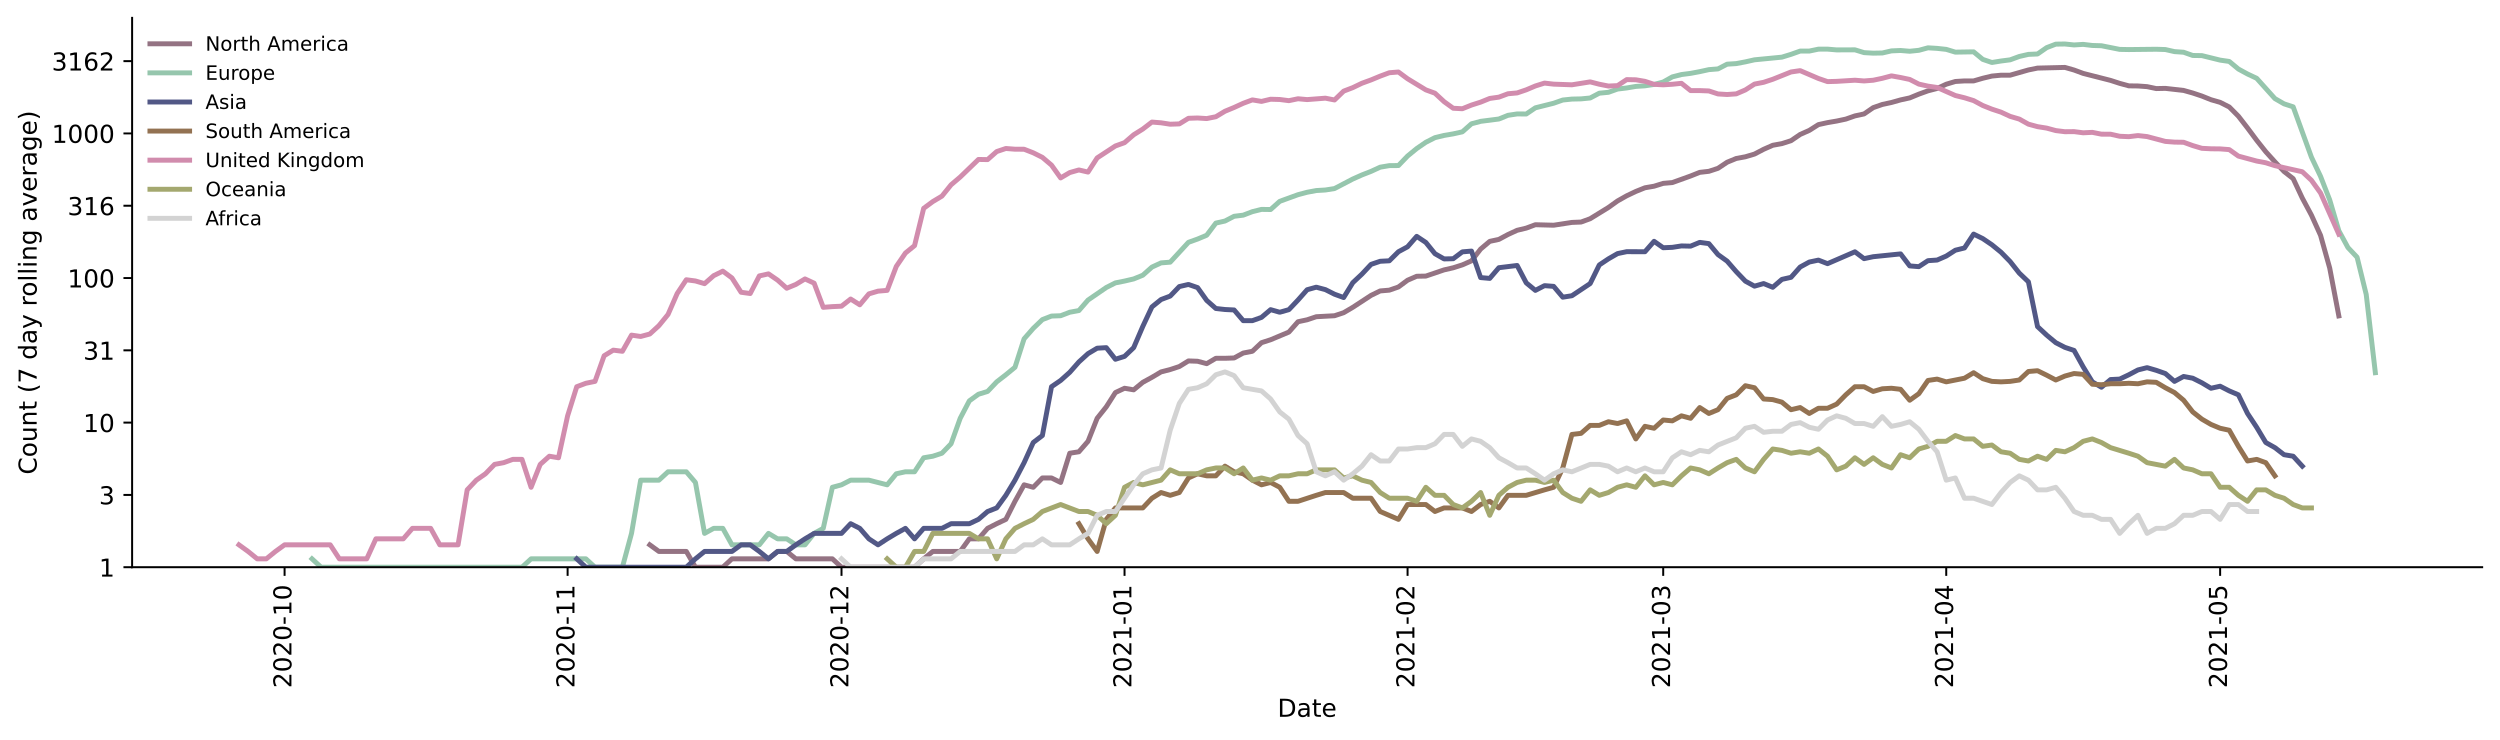 <?xml version="1.0" encoding="utf-8" standalone="no"?>
<!DOCTYPE svg PUBLIC "-//W3C//DTD SVG 1.1//EN"
  "http://www.w3.org/Graphics/SVG/1.1/DTD/svg11.dtd">
<!-- Created with matplotlib (https://matplotlib.org/) -->
<svg height="298.621pt" version="1.1" viewBox="0 0 1009.128 298.621" width="1009.128pt" xmlns="http://www.w3.org/2000/svg" xmlns:xlink="http://www.w3.org/1999/xlink">
 <defs>
  <style type="text/css">*{stroke-linecap:butt;stroke-linejoin:round;}</style>
 </defs>
 <g id="figure_1">
  <g id="patch_1">
   <path d="M 0 298.621 
L 1009.128 298.621 
L 1009.128 0 
L 0 0 
z
" style="fill:#ffffff;"/>
  </g>
  <g id="axes_1">
   <g id="patch_2">
    <path d="M 53.328 228.96 
L 1001.928 228.96 
L 1001.928 7.2 
L 53.328 7.2 
z
" style="fill:#ffffff;"/>
   </g>
   <g id="matplotlib.axis_1">
    <g id="xtick_1">
     <g id="line2d_1">
      <defs>
       <path d="M 0 0 
L 0 3.5 
" id="m908c1932b8" style="stroke:#000000;stroke-width:0.8;"/>
      </defs>
      <g>
       <use style="stroke:#000000;stroke-width:0.8;" x="114.873" xlink:href="#m908c1932b8" y="228.96"/>
      </g>
     </g>
     <g id="text_1">
      <!-- 2020-10 -->
      <g transform="translate(117.632 277.743)rotate(-90)scale(0.1 -0.1)">
       <defs>
        <path d="M 19.188 8.297 
L 53.609 8.297 
L 53.609 0 
L 7.328 0 
L 7.328 8.297 
Q 12.938 14.109 22.625 23.891 
Q 32.328 33.688 34.812 36.531 
Q 39.547 41.844 41.422 45.531 
Q 43.312 49.219 43.312 52.781 
Q 43.312 58.594 39.234 62.25 
Q 35.156 65.922 28.609 65.922 
Q 23.969 65.922 18.812 64.312 
Q 13.672 62.703 7.812 59.422 
L 7.812 69.391 
Q 13.766 71.781 18.938 73 
Q 24.125 74.219 28.422 74.219 
Q 39.75 74.219 46.484 68.547 
Q 53.219 62.891 53.219 53.422 
Q 53.219 48.922 51.531 44.891 
Q 49.859 40.875 45.406 35.406 
Q 44.188 33.984 37.641 27.219 
Q 31.109 20.453 19.188 8.297 
z
" id="DejaVuSans-50"/>
        <path d="M 31.781 66.406 
Q 24.172 66.406 20.328 58.906 
Q 16.5 51.422 16.5 36.375 
Q 16.5 21.391 20.328 13.891 
Q 24.172 6.391 31.781 6.391 
Q 39.453 6.391 43.281 13.891 
Q 47.125 21.391 47.125 36.375 
Q 47.125 51.422 43.281 58.906 
Q 39.453 66.406 31.781 66.406 
z
M 31.781 74.219 
Q 44.047 74.219 50.516 64.516 
Q 56.984 54.828 56.984 36.375 
Q 56.984 17.969 50.516 8.266 
Q 44.047 -1.422 31.781 -1.422 
Q 19.531 -1.422 13.062 8.266 
Q 6.594 17.969 6.594 36.375 
Q 6.594 54.828 13.062 64.516 
Q 19.531 74.219 31.781 74.219 
z
" id="DejaVuSans-48"/>
        <path d="M 4.891 31.391 
L 31.203 31.391 
L 31.203 23.391 
L 4.891 23.391 
z
" id="DejaVuSans-45"/>
        <path d="M 12.406 8.297 
L 28.516 8.297 
L 28.516 63.922 
L 10.984 60.406 
L 10.984 69.391 
L 28.422 72.906 
L 38.281 72.906 
L 38.281 8.297 
L 54.391 8.297 
L 54.391 0 
L 12.406 0 
z
" id="DejaVuSans-49"/>
       </defs>
       <use xlink:href="#DejaVuSans-50"/>
       <use x="63.623" xlink:href="#DejaVuSans-48"/>
       <use x="127.246" xlink:href="#DejaVuSans-50"/>
       <use x="190.869" xlink:href="#DejaVuSans-48"/>
       <use x="254.492" xlink:href="#DejaVuSans-45"/>
       <use x="290.576" xlink:href="#DejaVuSans-49"/>
       <use x="354.199" xlink:href="#DejaVuSans-48"/>
      </g>
     </g>
    </g>
    <g id="xtick_2">
     <g id="line2d_2">
      <g>
       <use style="stroke:#000000;stroke-width:0.8;" x="229.118" xlink:href="#m908c1932b8" y="228.96"/>
      </g>
     </g>
     <g id="text_2">
      <!-- 2020-11 -->
      <g transform="translate(231.877 277.743)rotate(-90)scale(0.1 -0.1)">
       <use xlink:href="#DejaVuSans-50"/>
       <use x="63.623" xlink:href="#DejaVuSans-48"/>
       <use x="127.246" xlink:href="#DejaVuSans-50"/>
       <use x="190.869" xlink:href="#DejaVuSans-48"/>
       <use x="254.492" xlink:href="#DejaVuSans-45"/>
       <use x="290.576" xlink:href="#DejaVuSans-49"/>
       <use x="354.199" xlink:href="#DejaVuSans-49"/>
      </g>
     </g>
    </g>
    <g id="xtick_3">
     <g id="line2d_3">
      <g>
       <use style="stroke:#000000;stroke-width:0.8;" x="339.677" xlink:href="#m908c1932b8" y="228.96"/>
      </g>
     </g>
     <g id="text_3">
      <!-- 2020-12 -->
      <g transform="translate(342.436 277.743)rotate(-90)scale(0.1 -0.1)">
       <use xlink:href="#DejaVuSans-50"/>
       <use x="63.623" xlink:href="#DejaVuSans-48"/>
       <use x="127.246" xlink:href="#DejaVuSans-50"/>
       <use x="190.869" xlink:href="#DejaVuSans-48"/>
       <use x="254.492" xlink:href="#DejaVuSans-45"/>
       <use x="290.576" xlink:href="#DejaVuSans-49"/>
       <use x="354.199" xlink:href="#DejaVuSans-50"/>
      </g>
     </g>
    </g>
    <g id="xtick_4">
     <g id="line2d_4">
      <g>
       <use style="stroke:#000000;stroke-width:0.8;" x="453.922" xlink:href="#m908c1932b8" y="228.96"/>
      </g>
     </g>
     <g id="text_4">
      <!-- 2021-01 -->
      <g transform="translate(456.681 277.743)rotate(-90)scale(0.1 -0.1)">
       <use xlink:href="#DejaVuSans-50"/>
       <use x="63.623" xlink:href="#DejaVuSans-48"/>
       <use x="127.246" xlink:href="#DejaVuSans-50"/>
       <use x="190.869" xlink:href="#DejaVuSans-49"/>
       <use x="254.492" xlink:href="#DejaVuSans-45"/>
       <use x="290.576" xlink:href="#DejaVuSans-48"/>
       <use x="354.199" xlink:href="#DejaVuSans-49"/>
      </g>
     </g>
    </g>
    <g id="xtick_5">
     <g id="line2d_5">
      <g>
       <use style="stroke:#000000;stroke-width:0.8;" x="568.167" xlink:href="#m908c1932b8" y="228.96"/>
      </g>
     </g>
     <g id="text_5">
      <!-- 2021-02 -->
      <g transform="translate(570.926 277.743)rotate(-90)scale(0.1 -0.1)">
       <use xlink:href="#DejaVuSans-50"/>
       <use x="63.623" xlink:href="#DejaVuSans-48"/>
       <use x="127.246" xlink:href="#DejaVuSans-50"/>
       <use x="190.869" xlink:href="#DejaVuSans-49"/>
       <use x="254.492" xlink:href="#DejaVuSans-45"/>
       <use x="290.576" xlink:href="#DejaVuSans-48"/>
       <use x="354.199" xlink:href="#DejaVuSans-50"/>
      </g>
     </g>
    </g>
    <g id="xtick_6">
     <g id="line2d_6">
      <g>
       <use style="stroke:#000000;stroke-width:0.8;" x="671.355" xlink:href="#m908c1932b8" y="228.96"/>
      </g>
     </g>
     <g id="text_6">
      <!-- 2021-03 -->
      <g transform="translate(674.115 277.743)rotate(-90)scale(0.1 -0.1)">
       <defs>
        <path d="M 40.578 39.312 
Q 47.656 37.797 51.625 33 
Q 55.609 28.219 55.609 21.188 
Q 55.609 10.406 48.188 4.484 
Q 40.766 -1.422 27.094 -1.422 
Q 22.516 -1.422 17.656 -0.516 
Q 12.797 0.391 7.625 2.203 
L 7.625 11.719 
Q 11.719 9.328 16.594 8.109 
Q 21.484 6.891 26.812 6.891 
Q 36.078 6.891 40.938 10.547 
Q 45.797 14.203 45.797 21.188 
Q 45.797 27.641 41.281 31.266 
Q 36.766 34.906 28.719 34.906 
L 20.219 34.906 
L 20.219 43.016 
L 29.109 43.016 
Q 36.375 43.016 40.234 45.922 
Q 44.094 48.828 44.094 54.297 
Q 44.094 59.906 40.109 62.906 
Q 36.141 65.922 28.719 65.922 
Q 24.656 65.922 20.016 65.031 
Q 15.375 64.156 9.812 62.312 
L 9.812 71.094 
Q 15.438 72.656 20.344 73.438 
Q 25.25 74.219 29.594 74.219 
Q 40.828 74.219 47.359 69.109 
Q 53.906 64.016 53.906 55.328 
Q 53.906 49.266 50.438 45.094 
Q 46.969 40.922 40.578 39.312 
z
" id="DejaVuSans-51"/>
       </defs>
       <use xlink:href="#DejaVuSans-50"/>
       <use x="63.623" xlink:href="#DejaVuSans-48"/>
       <use x="127.246" xlink:href="#DejaVuSans-50"/>
       <use x="190.869" xlink:href="#DejaVuSans-49"/>
       <use x="254.492" xlink:href="#DejaVuSans-45"/>
       <use x="290.576" xlink:href="#DejaVuSans-48"/>
       <use x="354.199" xlink:href="#DejaVuSans-51"/>
      </g>
     </g>
    </g>
    <g id="xtick_7">
     <g id="line2d_7">
      <g>
       <use style="stroke:#000000;stroke-width:0.8;" x="785.6" xlink:href="#m908c1932b8" y="228.96"/>
      </g>
     </g>
     <g id="text_7">
      <!-- 2021-04 -->
      <g transform="translate(788.36 277.743)rotate(-90)scale(0.1 -0.1)">
       <defs>
        <path d="M 37.797 64.312 
L 12.891 25.391 
L 37.797 25.391 
z
M 35.203 72.906 
L 47.609 72.906 
L 47.609 25.391 
L 58.016 25.391 
L 58.016 17.188 
L 47.609 17.188 
L 47.609 0 
L 37.797 0 
L 37.797 17.188 
L 4.891 17.188 
L 4.891 26.703 
z
" id="DejaVuSans-52"/>
       </defs>
       <use xlink:href="#DejaVuSans-50"/>
       <use x="63.623" xlink:href="#DejaVuSans-48"/>
       <use x="127.246" xlink:href="#DejaVuSans-50"/>
       <use x="190.869" xlink:href="#DejaVuSans-49"/>
       <use x="254.492" xlink:href="#DejaVuSans-45"/>
       <use x="290.576" xlink:href="#DejaVuSans-48"/>
       <use x="354.199" xlink:href="#DejaVuSans-52"/>
      </g>
     </g>
    </g>
    <g id="xtick_8">
     <g id="line2d_8">
      <g>
       <use style="stroke:#000000;stroke-width:0.8;" x="896.16" xlink:href="#m908c1932b8" y="228.96"/>
      </g>
     </g>
     <g id="text_8">
      <!-- 2021-05 -->
      <g transform="translate(898.919 277.743)rotate(-90)scale(0.1 -0.1)">
       <defs>
        <path d="M 10.797 72.906 
L 49.516 72.906 
L 49.516 64.594 
L 19.828 64.594 
L 19.828 46.734 
Q 21.969 47.469 24.109 47.828 
Q 26.266 48.188 28.422 48.188 
Q 40.625 48.188 47.75 41.5 
Q 54.891 34.812 54.891 23.391 
Q 54.891 11.625 47.562 5.094 
Q 40.234 -1.422 26.906 -1.422 
Q 22.312 -1.422 17.547 -0.641 
Q 12.797 0.141 7.719 1.703 
L 7.719 11.625 
Q 12.109 9.234 16.797 8.062 
Q 21.484 6.891 26.703 6.891 
Q 35.156 6.891 40.078 11.328 
Q 45.016 15.766 45.016 23.391 
Q 45.016 31 40.078 35.438 
Q 35.156 39.891 26.703 39.891 
Q 22.75 39.891 18.812 39.016 
Q 14.891 38.141 10.797 36.281 
z
" id="DejaVuSans-53"/>
       </defs>
       <use xlink:href="#DejaVuSans-50"/>
       <use x="63.623" xlink:href="#DejaVuSans-48"/>
       <use x="127.246" xlink:href="#DejaVuSans-50"/>
       <use x="190.869" xlink:href="#DejaVuSans-49"/>
       <use x="254.492" xlink:href="#DejaVuSans-45"/>
       <use x="290.576" xlink:href="#DejaVuSans-48"/>
       <use x="354.199" xlink:href="#DejaVuSans-53"/>
      </g>
     </g>
    </g>
    <g id="text_9">
     <!-- Date -->
     <g transform="translate(515.677 289.341)scale(0.1 -0.1)">
      <defs>
       <path d="M 19.672 64.797 
L 19.672 8.109 
L 31.594 8.109 
Q 46.688 8.109 53.688 14.938 
Q 60.688 21.781 60.688 36.531 
Q 60.688 51.172 53.688 57.984 
Q 46.688 64.797 31.594 64.797 
z
M 9.812 72.906 
L 30.078 72.906 
Q 51.266 72.906 61.172 64.094 
Q 71.094 55.281 71.094 36.531 
Q 71.094 17.672 61.125 8.828 
Q 51.172 0 30.078 0 
L 9.812 0 
z
" id="DejaVuSans-68"/>
       <path d="M 34.281 27.484 
Q 23.391 27.484 19.188 25 
Q 14.984 22.516 14.984 16.5 
Q 14.984 11.719 18.141 8.906 
Q 21.297 6.109 26.703 6.109 
Q 34.188 6.109 38.703 11.406 
Q 43.219 16.703 43.219 25.484 
L 43.219 27.484 
z
M 52.203 31.203 
L 52.203 0 
L 43.219 0 
L 43.219 8.297 
Q 40.141 3.328 35.547 0.953 
Q 30.953 -1.422 24.312 -1.422 
Q 15.922 -1.422 10.953 3.297 
Q 6 8.016 6 15.922 
Q 6 25.141 12.172 29.828 
Q 18.359 34.516 30.609 34.516 
L 43.219 34.516 
L 43.219 35.406 
Q 43.219 41.609 39.141 45 
Q 35.062 48.391 27.688 48.391 
Q 23 48.391 18.547 47.266 
Q 14.109 46.141 10.016 43.891 
L 10.016 52.203 
Q 14.938 54.109 19.578 55.047 
Q 24.219 56 28.609 56 
Q 40.484 56 46.344 49.844 
Q 52.203 43.703 52.203 31.203 
z
" id="DejaVuSans-97"/>
       <path d="M 18.312 70.219 
L 18.312 54.688 
L 36.812 54.688 
L 36.812 47.703 
L 18.312 47.703 
L 18.312 18.016 
Q 18.312 11.328 20.141 9.422 
Q 21.969 7.516 27.594 7.516 
L 36.812 7.516 
L 36.812 0 
L 27.594 0 
Q 17.188 0 13.234 3.875 
Q 9.281 7.766 9.281 18.016 
L 9.281 47.703 
L 2.688 47.703 
L 2.688 54.688 
L 9.281 54.688 
L 9.281 70.219 
z
" id="DejaVuSans-116"/>
       <path d="M 56.203 29.594 
L 56.203 25.203 
L 14.891 25.203 
Q 15.484 15.922 20.484 11.062 
Q 25.484 6.203 34.422 6.203 
Q 39.594 6.203 44.453 7.469 
Q 49.312 8.734 54.109 11.281 
L 54.109 2.781 
Q 49.266 0.734 44.188 -0.344 
Q 39.109 -1.422 33.891 -1.422 
Q 20.797 -1.422 13.156 6.188 
Q 5.516 13.812 5.516 26.812 
Q 5.516 40.234 12.766 48.109 
Q 20.016 56 32.328 56 
Q 43.359 56 49.781 48.891 
Q 56.203 41.797 56.203 29.594 
z
M 47.219 32.234 
Q 47.125 39.594 43.094 43.984 
Q 39.062 48.391 32.422 48.391 
Q 24.906 48.391 20.391 44.141 
Q 15.875 39.891 15.188 32.172 
z
" id="DejaVuSans-101"/>
      </defs>
      <use xlink:href="#DejaVuSans-68"/>
      <use x="77.002" xlink:href="#DejaVuSans-97"/>
      <use x="138.281" xlink:href="#DejaVuSans-116"/>
      <use x="177.49" xlink:href="#DejaVuSans-101"/>
     </g>
    </g>
   </g>
   <g id="matplotlib.axis_2">
    <g id="ytick_1">
     <g id="line2d_9">
      <defs>
       <path d="M 0 0 
L -3.5 0 
" id="m0c72a28605" style="stroke:#000000;stroke-width:0.8;"/>
      </defs>
      <g>
       <use style="stroke:#000000;stroke-width:0.8;" x="53.328" xlink:href="#m0c72a28605" y="228.96"/>
      </g>
     </g>
     <g id="text_10">
      <!-- 1 -->
      <g transform="translate(39.966 232.759)scale(0.1 -0.1)">
       <use xlink:href="#DejaVuSans-49"/>
      </g>
     </g>
    </g>
    <g id="ytick_2">
     <g id="line2d_10">
      <g>
       <use style="stroke:#000000;stroke-width:0.8;" x="53.328" xlink:href="#m0c72a28605" y="199.777"/>
      </g>
     </g>
     <g id="text_11">
      <!-- 3 -->
      <g transform="translate(39.966 203.576)scale(0.1 -0.1)">
       <use xlink:href="#DejaVuSans-51"/>
      </g>
     </g>
    </g>
    <g id="ytick_3">
     <g id="line2d_11">
      <g>
       <use style="stroke:#000000;stroke-width:0.8;" x="53.328" xlink:href="#m0c72a28605" y="170.593"/>
      </g>
     </g>
     <g id="text_12">
      <!-- 10 -->
      <g transform="translate(33.603 174.393)scale(0.1 -0.1)">
       <use xlink:href="#DejaVuSans-49"/>
       <use x="63.623" xlink:href="#DejaVuSans-48"/>
      </g>
     </g>
    </g>
    <g id="ytick_4">
     <g id="line2d_12">
      <g>
       <use style="stroke:#000000;stroke-width:0.8;" x="53.328" xlink:href="#m0c72a28605" y="141.41"/>
      </g>
     </g>
     <g id="text_13">
      <!-- 31 -->
      <g transform="translate(33.603 145.209)scale(0.1 -0.1)">
       <use xlink:href="#DejaVuSans-51"/>
       <use x="63.623" xlink:href="#DejaVuSans-49"/>
      </g>
     </g>
    </g>
    <g id="ytick_5">
     <g id="line2d_13">
      <g>
       <use style="stroke:#000000;stroke-width:0.8;" x="53.328" xlink:href="#m0c72a28605" y="112.227"/>
      </g>
     </g>
     <g id="text_14">
      <!-- 100 -->
      <g transform="translate(27.241 116.026)scale(0.1 -0.1)">
       <use xlink:href="#DejaVuSans-49"/>
       <use x="63.623" xlink:href="#DejaVuSans-48"/>
       <use x="127.246" xlink:href="#DejaVuSans-48"/>
      </g>
     </g>
    </g>
    <g id="ytick_6">
     <g id="line2d_14">
      <g>
       <use style="stroke:#000000;stroke-width:0.8;" x="53.328" xlink:href="#m0c72a28605" y="83.044"/>
      </g>
     </g>
     <g id="text_15">
      <!-- 316 -->
      <g transform="translate(27.241 86.843)scale(0.1 -0.1)">
       <defs>
        <path d="M 33.016 40.375 
Q 26.375 40.375 22.484 35.828 
Q 18.609 31.297 18.609 23.391 
Q 18.609 15.531 22.484 10.953 
Q 26.375 6.391 33.016 6.391 
Q 39.656 6.391 43.531 10.953 
Q 47.406 15.531 47.406 23.391 
Q 47.406 31.297 43.531 35.828 
Q 39.656 40.375 33.016 40.375 
z
M 52.594 71.297 
L 52.594 62.312 
Q 48.875 64.062 45.094 64.984 
Q 41.312 65.922 37.594 65.922 
Q 27.828 65.922 22.672 59.328 
Q 17.531 52.734 16.797 39.406 
Q 19.672 43.656 24.016 45.922 
Q 28.375 48.188 33.594 48.188 
Q 44.578 48.188 50.953 41.516 
Q 57.328 34.859 57.328 23.391 
Q 57.328 12.156 50.688 5.359 
Q 44.047 -1.422 33.016 -1.422 
Q 20.359 -1.422 13.672 8.266 
Q 6.984 17.969 6.984 36.375 
Q 6.984 53.656 15.188 63.938 
Q 23.391 74.219 37.203 74.219 
Q 40.922 74.219 44.703 73.484 
Q 48.484 72.75 52.594 71.297 
z
" id="DejaVuSans-54"/>
       </defs>
       <use xlink:href="#DejaVuSans-51"/>
       <use x="63.623" xlink:href="#DejaVuSans-49"/>
       <use x="127.246" xlink:href="#DejaVuSans-54"/>
      </g>
     </g>
    </g>
    <g id="ytick_7">
     <g id="line2d_15">
      <g>
       <use style="stroke:#000000;stroke-width:0.8;" x="53.328" xlink:href="#m0c72a28605" y="53.86"/>
      </g>
     </g>
     <g id="text_16">
      <!-- 1000 -->
      <g transform="translate(20.878 57.66)scale(0.1 -0.1)">
       <use xlink:href="#DejaVuSans-49"/>
       <use x="63.623" xlink:href="#DejaVuSans-48"/>
       <use x="127.246" xlink:href="#DejaVuSans-48"/>
       <use x="190.869" xlink:href="#DejaVuSans-48"/>
      </g>
     </g>
    </g>
    <g id="ytick_8">
     <g id="line2d_16">
      <g>
       <use style="stroke:#000000;stroke-width:0.8;" x="53.328" xlink:href="#m0c72a28605" y="24.677"/>
      </g>
     </g>
     <g id="text_17">
      <!-- 3162 -->
      <g transform="translate(20.878 28.476)scale(0.1 -0.1)">
       <use xlink:href="#DejaVuSans-51"/>
       <use x="63.623" xlink:href="#DejaVuSans-49"/>
       <use x="127.246" xlink:href="#DejaVuSans-54"/>
       <use x="190.869" xlink:href="#DejaVuSans-50"/>
      </g>
     </g>
    </g>
    <g id="text_18">
     <!-- Count (7 day rolling average) -->
     <g transform="translate(14.798 191.548)rotate(-90)scale(0.1 -0.1)">
      <defs>
       <path d="M 64.406 67.281 
L 64.406 56.891 
Q 59.422 61.531 53.781 63.812 
Q 48.141 66.109 41.797 66.109 
Q 29.297 66.109 22.656 58.469 
Q 16.016 50.828 16.016 36.375 
Q 16.016 21.969 22.656 14.328 
Q 29.297 6.688 41.797 6.688 
Q 48.141 6.688 53.781 8.984 
Q 59.422 11.281 64.406 15.922 
L 64.406 5.609 
Q 59.234 2.094 53.438 0.328 
Q 47.656 -1.422 41.219 -1.422 
Q 24.656 -1.422 15.125 8.703 
Q 5.609 18.844 5.609 36.375 
Q 5.609 53.953 15.125 64.078 
Q 24.656 74.219 41.219 74.219 
Q 47.75 74.219 53.531 72.484 
Q 59.328 70.75 64.406 67.281 
z
" id="DejaVuSans-67"/>
       <path d="M 30.609 48.391 
Q 23.391 48.391 19.188 42.75 
Q 14.984 37.109 14.984 27.297 
Q 14.984 17.484 19.156 11.844 
Q 23.344 6.203 30.609 6.203 
Q 37.797 6.203 41.984 11.859 
Q 46.188 17.531 46.188 27.297 
Q 46.188 37.016 41.984 42.703 
Q 37.797 48.391 30.609 48.391 
z
M 30.609 56 
Q 42.328 56 49.016 48.375 
Q 55.719 40.766 55.719 27.297 
Q 55.719 13.875 49.016 6.219 
Q 42.328 -1.422 30.609 -1.422 
Q 18.844 -1.422 12.172 6.219 
Q 5.516 13.875 5.516 27.297 
Q 5.516 40.766 12.172 48.375 
Q 18.844 56 30.609 56 
z
" id="DejaVuSans-111"/>
       <path d="M 8.5 21.578 
L 8.5 54.688 
L 17.484 54.688 
L 17.484 21.922 
Q 17.484 14.156 20.5 10.266 
Q 23.531 6.391 29.594 6.391 
Q 36.859 6.391 41.078 11.031 
Q 45.312 15.672 45.312 23.688 
L 45.312 54.688 
L 54.297 54.688 
L 54.297 0 
L 45.312 0 
L 45.312 8.406 
Q 42.047 3.422 37.719 1 
Q 33.406 -1.422 27.688 -1.422 
Q 18.266 -1.422 13.375 4.438 
Q 8.5 10.297 8.5 21.578 
z
M 31.109 56 
z
" id="DejaVuSans-117"/>
       <path d="M 54.891 33.016 
L 54.891 0 
L 45.906 0 
L 45.906 32.719 
Q 45.906 40.484 42.875 44.328 
Q 39.844 48.188 33.797 48.188 
Q 26.516 48.188 22.312 43.547 
Q 18.109 38.922 18.109 30.906 
L 18.109 0 
L 9.078 0 
L 9.078 54.688 
L 18.109 54.688 
L 18.109 46.188 
Q 21.344 51.125 25.703 53.562 
Q 30.078 56 35.797 56 
Q 45.219 56 50.047 50.172 
Q 54.891 44.344 54.891 33.016 
z
" id="DejaVuSans-110"/>
       <path id="DejaVuSans-32"/>
       <path d="M 31 75.875 
Q 24.469 64.656 21.281 53.656 
Q 18.109 42.672 18.109 31.391 
Q 18.109 20.125 21.312 9.062 
Q 24.516 -2 31 -13.188 
L 23.188 -13.188 
Q 15.875 -1.703 12.234 9.375 
Q 8.594 20.453 8.594 31.391 
Q 8.594 42.281 12.203 53.312 
Q 15.828 64.359 23.188 75.875 
z
" id="DejaVuSans-40"/>
       <path d="M 8.203 72.906 
L 55.078 72.906 
L 55.078 68.703 
L 28.609 0 
L 18.312 0 
L 43.219 64.594 
L 8.203 64.594 
z
" id="DejaVuSans-55"/>
       <path d="M 45.406 46.391 
L 45.406 75.984 
L 54.391 75.984 
L 54.391 0 
L 45.406 0 
L 45.406 8.203 
Q 42.578 3.328 38.25 0.953 
Q 33.938 -1.422 27.875 -1.422 
Q 17.969 -1.422 11.734 6.484 
Q 5.516 14.406 5.516 27.297 
Q 5.516 40.188 11.734 48.094 
Q 17.969 56 27.875 56 
Q 33.938 56 38.25 53.625 
Q 42.578 51.266 45.406 46.391 
z
M 14.797 27.297 
Q 14.797 17.391 18.875 11.75 
Q 22.953 6.109 30.078 6.109 
Q 37.203 6.109 41.297 11.75 
Q 45.406 17.391 45.406 27.297 
Q 45.406 37.203 41.297 42.844 
Q 37.203 48.484 30.078 48.484 
Q 22.953 48.484 18.875 42.844 
Q 14.797 37.203 14.797 27.297 
z
" id="DejaVuSans-100"/>
       <path d="M 32.172 -5.078 
Q 28.375 -14.844 24.75 -17.812 
Q 21.141 -20.797 15.094 -20.797 
L 7.906 -20.797 
L 7.906 -13.281 
L 13.188 -13.281 
Q 16.891 -13.281 18.938 -11.516 
Q 21 -9.766 23.484 -3.219 
L 25.094 0.875 
L 2.984 54.688 
L 12.5 54.688 
L 29.594 11.922 
L 46.688 54.688 
L 56.203 54.688 
z
" id="DejaVuSans-121"/>
       <path d="M 41.109 46.297 
Q 39.594 47.172 37.812 47.578 
Q 36.031 48 33.891 48 
Q 26.266 48 22.188 43.047 
Q 18.109 38.094 18.109 28.812 
L 18.109 0 
L 9.078 0 
L 9.078 54.688 
L 18.109 54.688 
L 18.109 46.188 
Q 20.953 51.172 25.484 53.578 
Q 30.031 56 36.531 56 
Q 37.453 56 38.578 55.875 
Q 39.703 55.766 41.062 55.516 
z
" id="DejaVuSans-114"/>
       <path d="M 9.422 75.984 
L 18.406 75.984 
L 18.406 0 
L 9.422 0 
z
" id="DejaVuSans-108"/>
       <path d="M 9.422 54.688 
L 18.406 54.688 
L 18.406 0 
L 9.422 0 
z
M 9.422 75.984 
L 18.406 75.984 
L 18.406 64.594 
L 9.422 64.594 
z
" id="DejaVuSans-105"/>
       <path d="M 45.406 27.984 
Q 45.406 37.75 41.375 43.109 
Q 37.359 48.484 30.078 48.484 
Q 22.859 48.484 18.828 43.109 
Q 14.797 37.75 14.797 27.984 
Q 14.797 18.266 18.828 12.891 
Q 22.859 7.516 30.078 7.516 
Q 37.359 7.516 41.375 12.891 
Q 45.406 18.266 45.406 27.984 
z
M 54.391 6.781 
Q 54.391 -7.172 48.188 -13.984 
Q 42 -20.797 29.203 -20.797 
Q 24.469 -20.797 20.266 -20.094 
Q 16.062 -19.391 12.109 -17.922 
L 12.109 -9.188 
Q 16.062 -11.328 19.922 -12.344 
Q 23.781 -13.375 27.781 -13.375 
Q 36.625 -13.375 41.016 -8.766 
Q 45.406 -4.156 45.406 5.172 
L 45.406 9.625 
Q 42.625 4.781 38.281 2.391 
Q 33.938 0 27.875 0 
Q 17.828 0 11.672 7.656 
Q 5.516 15.328 5.516 27.984 
Q 5.516 40.672 11.672 48.328 
Q 17.828 56 27.875 56 
Q 33.938 56 38.281 53.609 
Q 42.625 51.219 45.406 46.391 
L 45.406 54.688 
L 54.391 54.688 
z
" id="DejaVuSans-103"/>
       <path d="M 2.984 54.688 
L 12.5 54.688 
L 29.594 8.797 
L 46.688 54.688 
L 56.203 54.688 
L 35.688 0 
L 23.484 0 
z
" id="DejaVuSans-118"/>
       <path d="M 8.016 75.875 
L 15.828 75.875 
Q 23.141 64.359 26.781 53.312 
Q 30.422 42.281 30.422 31.391 
Q 30.422 20.453 26.781 9.375 
Q 23.141 -1.703 15.828 -13.188 
L 8.016 -13.188 
Q 14.5 -2 17.703 9.062 
Q 20.906 20.125 20.906 31.391 
Q 20.906 42.672 17.703 53.656 
Q 14.5 64.656 8.016 75.875 
z
" id="DejaVuSans-41"/>
      </defs>
      <use xlink:href="#DejaVuSans-67"/>
      <use x="69.824" xlink:href="#DejaVuSans-111"/>
      <use x="131.006" xlink:href="#DejaVuSans-117"/>
      <use x="194.385" xlink:href="#DejaVuSans-110"/>
      <use x="257.764" xlink:href="#DejaVuSans-116"/>
      <use x="296.973" xlink:href="#DejaVuSans-32"/>
      <use x="328.76" xlink:href="#DejaVuSans-40"/>
      <use x="367.773" xlink:href="#DejaVuSans-55"/>
      <use x="431.396" xlink:href="#DejaVuSans-32"/>
      <use x="463.184" xlink:href="#DejaVuSans-100"/>
      <use x="526.66" xlink:href="#DejaVuSans-97"/>
      <use x="587.939" xlink:href="#DejaVuSans-121"/>
      <use x="647.119" xlink:href="#DejaVuSans-32"/>
      <use x="678.906" xlink:href="#DejaVuSans-114"/>
      <use x="717.77" xlink:href="#DejaVuSans-111"/>
      <use x="778.951" xlink:href="#DejaVuSans-108"/>
      <use x="806.734" xlink:href="#DejaVuSans-108"/>
      <use x="834.518" xlink:href="#DejaVuSans-105"/>
      <use x="862.301" xlink:href="#DejaVuSans-110"/>
      <use x="925.68" xlink:href="#DejaVuSans-103"/>
      <use x="989.156" xlink:href="#DejaVuSans-32"/>
      <use x="1020.943" xlink:href="#DejaVuSans-97"/>
      <use x="1082.223" xlink:href="#DejaVuSans-118"/>
      <use x="1141.402" xlink:href="#DejaVuSans-101"/>
      <use x="1202.926" xlink:href="#DejaVuSans-114"/>
      <use x="1244.039" xlink:href="#DejaVuSans-97"/>
      <use x="1305.318" xlink:href="#DejaVuSans-103"/>
      <use x="1368.795" xlink:href="#DejaVuSans-101"/>
      <use x="1430.318" xlink:href="#DejaVuSans-41"/>
     </g>
    </g>
   </g>
   <g id="line2d_17">
    <path clip-path="url(#p2148f15fbf)" d="M 262.285 219.919 
L 265.971 222.59 
L 277.027 222.59 
L 280.712 228.96 
L 291.768 228.96 
L 295.453 225.575 
L 310.195 225.575 
L 313.88 222.59 
L 317.565 222.59 
L 321.251 225.575 
L 335.992 225.575 
L 339.677 228.96 
L 369.16 228.96 
L 372.845 225.575 
L 376.53 222.59 
L 387.586 222.59 
L 391.271 217.503 
L 394.957 217.503 
L 398.642 213.268 
L 402.327 211.39 
L 406.013 209.641 
L 409.698 202.349 
L 413.383 195.698 
L 417.069 196.693 
L 420.754 192.93 
L 424.439 192.93 
L 428.125 194.742 
L 431.81 182.946 
L 435.495 182.363 
L 439.181 178.128 
L 442.866 168.845 
L 446.551 164.223 
L 450.237 158.454 
L 453.922 156.72 
L 457.607 157.357 
L 461.292 154.324 
L 464.978 152.309 
L 468.663 150.118 
L 472.348 149.168 
L 476.034 147.953 
L 479.719 145.686 
L 483.404 145.822 
L 487.09 146.794 
L 490.775 144.624 
L 494.46 144.624 
L 498.146 144.494 
L 501.831 142.505 
L 505.516 141.798 
L 509.202 138.326 
L 512.887 137.138 
L 520.257 134.045 
L 523.943 129.87 
L 527.628 129.083 
L 531.313 127.846 
L 538.684 127.447 
L 542.369 126.223 
L 546.055 124.054 
L 553.425 119.231 
L 557.111 117.435 
L 560.796 117.125 
L 564.481 115.84 
L 568.167 113.111 
L 571.852 111.513 
L 575.537 111.443 
L 582.908 108.937 
L 586.593 108.093 
L 590.278 106.921 
L 593.964 105.299 
L 597.649 100.54 
L 601.334 97.428 
L 605.02 96.633 
L 608.705 94.657 
L 612.39 92.959 
L 616.076 92.077 
L 619.761 90.708 
L 627.132 90.91 
L 634.502 89.78 
L 638.188 89.631 
L 641.873 88.286 
L 649.244 83.747 
L 652.929 81.111 
L 656.614 79.034 
L 660.299 77.278 
L 663.985 75.798 
L 667.67 75.161 
L 671.355 74.013 
L 675.041 73.694 
L 682.411 71.042 
L 686.097 69.574 
L 689.782 69.153 
L 693.467 67.944 
L 697.153 65.486 
L 700.838 63.969 
L 704.523 63.287 
L 708.209 62.187 
L 711.894 60.265 
L 715.579 58.64 
L 719.264 57.971 
L 722.95 56.79 
L 726.635 54.273 
L 730.32 52.637 
L 734.006 50.302 
L 737.691 49.491 
L 741.376 48.861 
L 745.062 48.077 
L 748.747 46.785 
L 752.432 45.989 
L 756.118 43.453 
L 759.803 42.165 
L 763.488 41.369 
L 767.174 40.327 
L 770.859 39.522 
L 774.544 38 
L 778.23 36.668 
L 781.915 35.712 
L 785.6 33.995 
L 789.285 32.89 
L 792.971 32.663 
L 796.656 32.661 
L 800.341 31.59 
L 804.027 30.704 
L 807.712 30.353 
L 811.397 30.347 
L 818.768 28.236 
L 822.453 27.486 
L 833.509 27.212 
L 837.195 28.267 
L 840.88 29.629 
L 851.936 32.456 
L 855.621 33.651 
L 859.306 34.655 
L 862.992 34.704 
L 866.677 34.973 
L 870.362 35.751 
L 874.048 35.673 
L 881.418 36.507 
L 885.104 37.543 
L 888.789 38.773 
L 892.474 40.253 
L 896.16 41.314 
L 899.845 43.183 
L 903.53 46.903 
L 907.216 51.653 
L 910.901 56.604 
L 914.586 61.245 
L 918.271 65.326 
L 921.957 69.226 
L 925.642 72.106 
L 929.327 79.959 
L 933.013 86.849 
L 936.698 95.003 
L 940.383 108.185 
L 944.069 127.513 
L 944.069 127.513 
" style="fill:none;stroke:#947383;stroke-linecap:square;stroke-width:2;"/>
   </g>
   <g id="line2d_18">
    <path clip-path="url(#p2148f15fbf)" d="M 125.929 225.575 
L 129.614 228.96 
L 210.691 228.96 
L 214.376 225.575 
L 236.488 225.575 
L 240.174 228.96 
L 251.23 228.96 
L 254.915 215.297 
L 258.6 193.82 
L 265.971 193.82 
L 269.656 190.435 
L 277.027 190.435 
L 280.712 194.742 
L 284.397 215.297 
L 288.083 213.268 
L 291.768 213.268 
L 295.453 219.919 
L 306.509 219.919 
L 310.195 215.297 
L 313.88 217.503 
L 317.565 217.503 
L 321.251 219.919 
L 324.936 219.919 
L 328.621 215.297 
L 332.306 213.268 
L 335.992 196.693 
L 339.677 195.698 
L 343.362 193.82 
L 350.733 193.82 
L 358.104 195.698 
L 361.789 191.24 
L 365.474 190.435 
L 369.16 190.435 
L 372.845 184.779 
L 376.53 184.153 
L 380.216 182.946 
L 383.901 179.122 
L 387.586 168.845 
L 391.271 161.807 
L 394.957 159.136 
L 398.642 158.01 
L 402.327 154.134 
L 406.013 151.275 
L 409.698 148.251 
L 413.383 136.753 
L 417.069 132.548 
L 420.754 129.013 
L 424.439 127.579 
L 428.125 127.447 
L 431.81 126.035 
L 435.495 125.357 
L 439.181 121.113 
L 446.551 116.05 
L 450.237 114.184 
L 453.922 113.451 
L 457.607 112.592 
L 461.292 111.094 
L 464.978 107.817 
L 468.663 106.111 
L 472.348 105.828 
L 479.719 97.815 
L 483.404 96.496 
L 487.09 94.948 
L 490.775 90.05 
L 494.46 89.219 
L 498.146 87.306 
L 501.831 86.849 
L 505.516 85.439 
L 509.202 84.524 
L 512.887 84.573 
L 516.572 81.27 
L 523.943 78.588 
L 527.628 77.608 
L 531.313 76.915 
L 534.999 76.692 
L 538.684 76.11 
L 546.055 72.262 
L 549.74 70.618 
L 553.425 69.18 
L 557.111 67.482 
L 560.796 66.857 
L 564.481 66.821 
L 568.167 62.984 
L 571.852 59.964 
L 575.537 57.432 
L 579.223 55.564 
L 582.908 54.666 
L 586.593 54.035 
L 590.278 53.22 
L 593.964 49.964 
L 597.649 48.981 
L 605.02 48.037 
L 608.705 46.547 
L 612.39 45.989 
L 616.076 46.013 
L 619.761 43.52 
L 627.132 41.67 
L 630.817 40.376 
L 634.502 39.994 
L 638.188 39.912 
L 641.873 39.555 
L 645.558 37.617 
L 649.244 37.263 
L 652.929 35.945 
L 656.614 35.504 
L 660.299 34.882 
L 663.985 34.64 
L 667.67 34.086 
L 671.355 33.103 
L 675.041 31.031 
L 678.726 30.089 
L 682.411 29.611 
L 686.097 28.919 
L 689.782 28.11 
L 693.467 27.814 
L 697.153 25.905 
L 700.838 25.671 
L 704.523 24.971 
L 708.209 24.143 
L 719.264 23.068 
L 722.95 21.934 
L 726.635 20.623 
L 730.32 20.616 
L 734.006 19.844 
L 737.691 19.833 
L 741.376 20.144 
L 748.747 20.113 
L 752.432 21.245 
L 756.118 21.458 
L 759.803 21.387 
L 763.488 20.539 
L 767.174 20.383 
L 770.859 20.69 
L 774.544 20.311 
L 778.23 19.303 
L 781.915 19.527 
L 785.6 19.931 
L 789.285 21.047 
L 796.656 20.926 
L 800.341 23.968 
L 804.027 25.223 
L 807.712 24.627 
L 811.397 24.153 
L 815.083 22.796 
L 818.768 21.952 
L 822.453 21.79 
L 826.139 19.234 
L 829.824 17.816 
L 833.509 17.76 
L 837.195 18.143 
L 840.88 17.914 
L 844.565 18.356 
L 848.251 18.464 
L 855.621 19.936 
L 859.306 20.008 
L 870.362 19.881 
L 874.048 19.996 
L 877.733 20.833 
L 881.418 21.088 
L 885.104 22.391 
L 888.789 22.449 
L 896.16 24.27 
L 899.845 24.804 
L 903.53 27.864 
L 907.216 29.871 
L 910.901 31.602 
L 918.271 39.793 
L 921.957 41.913 
L 925.642 43.121 
L 933.013 63.451 
L 936.698 71.207 
L 940.383 80.679 
L 944.069 93.129 
L 947.754 99.931 
L 951.439 103.828 
L 955.125 118.852 
L 958.81 150.443 
L 958.81 150.443 
" style="fill:none;stroke:#96c6ad;stroke-linecap:square;stroke-width:2;"/>
   </g>
   <g id="line2d_19">
    <path clip-path="url(#p2148f15fbf)" d="M 232.803 225.575 
L 236.488 228.96 
L 277.027 228.96 
L 280.712 225.575 
L 284.397 222.59 
L 295.453 222.59 
L 299.139 219.919 
L 302.824 219.919 
L 306.509 222.59 
L 310.195 225.575 
L 313.88 222.59 
L 317.565 222.59 
L 321.251 219.919 
L 324.936 217.503 
L 328.621 215.297 
L 339.677 215.297 
L 343.362 211.39 
L 347.048 213.268 
L 350.733 217.503 
L 354.418 219.919 
L 358.104 217.503 
L 361.789 215.297 
L 365.474 213.268 
L 369.16 217.503 
L 372.845 213.268 
L 380.216 213.268 
L 383.901 211.39 
L 391.271 211.39 
L 394.957 209.641 
L 398.642 206.468 
L 402.327 205.02 
L 406.013 199.933 
L 409.698 193.82 
L 413.383 186.755 
L 417.069 178.62 
L 420.754 175.801 
L 424.439 156.1 
L 428.125 153.572 
L 431.81 150.28 
L 435.495 146.096 
L 439.181 142.746 
L 442.866 140.55 
L 446.551 140.33 
L 450.237 145.017 
L 453.922 143.856 
L 457.607 140.33 
L 461.292 131.754 
L 464.978 123.881 
L 468.663 120.908 
L 472.348 119.519 
L 476.034 115.674 
L 479.719 114.817 
L 483.404 116.092 
L 487.09 121.268 
L 490.775 124.52 
L 494.46 124.935 
L 498.146 125.115 
L 501.831 129.437 
L 505.516 129.437 
L 509.202 128.116 
L 512.887 124.995 
L 516.572 126.035 
L 520.257 124.995 
L 523.943 121.113 
L 527.628 116.95 
L 531.313 115.924 
L 534.999 116.906 
L 538.684 118.758 
L 542.369 120.105 
L 546.055 114.105 
L 549.74 110.648 
L 553.425 106.716 
L 557.111 105.465 
L 560.796 105.272 
L 564.481 101.613 
L 568.167 99.621 
L 571.852 95.41 
L 575.537 97.856 
L 579.223 102.412 
L 582.908 104.513 
L 586.593 104.433 
L 590.278 101.661 
L 593.964 101.353 
L 597.649 112.046 
L 601.334 112.372 
L 605.02 108.062 
L 612.39 107.157 
L 616.076 114.184 
L 619.761 117.213 
L 623.446 115.303 
L 627.132 115.591 
L 630.817 119.957 
L 634.502 119.375 
L 641.873 114.459 
L 645.558 106.95 
L 649.244 104.486 
L 652.929 102.363 
L 656.614 101.59 
L 663.985 101.613 
L 667.67 97.408 
L 671.355 99.998 
L 675.041 99.842 
L 678.726 99.271 
L 682.411 99.358 
L 686.097 97.836 
L 689.782 98.333 
L 693.467 102.759 
L 697.153 105.41 
L 700.838 109.647 
L 704.523 113.489 
L 708.209 115.508 
L 711.894 114.459 
L 715.579 115.966 
L 719.264 112.776 
L 722.95 111.939 
L 726.635 107.787 
L 730.32 105.772 
L 734.006 104.998 
L 737.691 106.426 
L 748.747 101.637 
L 752.432 104.406 
L 756.118 103.62 
L 767.174 102.486 
L 770.859 107.335 
L 774.544 107.636 
L 778.23 105.217 
L 781.915 104.971 
L 785.6 103.364 
L 789.285 101.001 
L 792.971 100.088 
L 796.656 94.494 
L 800.341 96.302 
L 804.027 98.798 
L 807.712 101.805 
L 811.397 105.576 
L 815.083 110.243 
L 818.768 113.757 
L 822.453 131.832 
L 826.139 135.273 
L 829.824 138.326 
L 833.509 140.22 
L 837.195 141.451 
L 840.88 148.102 
L 844.565 154.134 
L 848.251 156.305 
L 851.936 153.205 
L 855.621 153.023 
L 859.306 151.275 
L 862.992 149.324 
L 866.677 148.402 
L 870.362 149.481 
L 874.048 150.773 
L 877.733 153.945 
L 881.418 151.96 
L 885.104 152.664 
L 888.789 154.515 
L 892.474 156.72 
L 896.16 155.896 
L 899.845 157.79 
L 903.53 159.368 
L 907.216 166.894 
L 910.901 172.472 
L 914.586 178.62 
L 918.271 180.691 
L 921.957 183.542 
L 925.642 184.153 
L 929.327 188.164 
L 929.327 188.164 
" style="fill:none;stroke:#525886;stroke-linecap:square;stroke-width:2;"/>
   </g>
   <g id="line2d_20">
    <path clip-path="url(#p2148f15fbf)" d="M 435.495 211.39 
L 439.181 217.503 
L 442.866 222.59 
L 446.551 209.641 
L 450.237 205.02 
L 461.292 205.02 
L 464.978 201.112 
L 468.663 198.806 
L 472.348 199.933 
L 476.034 198.806 
L 479.719 192.93 
L 483.404 191.24 
L 487.09 192.071 
L 490.775 192.071 
L 494.46 188.164 
L 498.146 190.435 
L 501.831 191.24 
L 505.516 193.82 
L 509.202 195.698 
L 512.887 194.742 
L 516.572 196.693 
L 520.257 202.349 
L 523.943 202.349 
L 531.313 199.933 
L 534.999 198.806 
L 542.369 198.806 
L 546.055 201.112 
L 553.425 201.112 
L 557.111 206.468 
L 564.481 209.641 
L 568.167 203.649 
L 575.537 203.649 
L 579.223 206.468 
L 582.908 205.02 
L 590.278 205.02 
L 593.964 206.468 
L 597.649 203.649 
L 601.334 202.349 
L 605.02 205.02 
L 608.705 199.933 
L 616.076 199.933 
L 623.446 197.727 
L 627.132 196.693 
L 630.817 188.898 
L 634.502 175.36 
L 638.188 174.927 
L 641.873 171.704 
L 645.558 171.704 
L 649.244 170.234 
L 652.929 170.958 
L 656.614 169.879 
L 660.299 177.172 
L 663.985 172.085 
L 667.67 172.865 
L 671.355 169.53 
L 675.041 169.879 
L 678.726 167.85 
L 682.411 168.845 
L 686.097 164.506 
L 689.782 166.894 
L 693.467 165.375 
L 697.153 160.803 
L 700.838 159.368 
L 704.523 155.694 
L 708.209 156.512 
L 711.894 161.05 
L 715.579 161.3 
L 719.264 162.324 
L 722.95 165.375 
L 726.635 164.506 
L 730.32 166.894 
L 734.006 164.793 
L 737.691 164.793 
L 741.376 163.121 
L 745.062 159.368 
L 748.747 156.1 
L 752.432 156.1 
L 756.118 158.01 
L 759.803 156.931 
L 763.488 156.72 
L 767.174 157.143 
L 770.859 161.552 
L 774.544 158.907 
L 778.23 153.572 
L 781.915 153.023 
L 785.6 154.134 
L 792.971 152.664 
L 796.656 150.443 
L 800.341 152.843 
L 804.027 153.945 
L 807.712 154.134 
L 811.397 153.945 
L 815.083 153.388 
L 818.768 149.957 
L 822.453 149.639 
L 826.139 151.444 
L 829.824 153.388 
L 833.509 151.787 
L 837.195 150.773 
L 840.88 151.106 
L 844.565 155.098 
L 848.251 155.295 
L 851.936 154.902 
L 855.621 154.902 
L 859.306 154.708 
L 862.992 154.902 
L 866.677 154.134 
L 870.362 154.324 
L 874.048 156.512 
L 877.733 158.454 
L 881.418 161.552 
L 885.104 166.275 
L 888.789 169.185 
L 892.474 171.328 
L 896.16 172.865 
L 899.845 173.67 
L 903.53 180.157 
L 907.216 186.079 
L 910.901 185.421 
L 914.586 186.755 
L 918.271 192.071 
L 918.271 192.071 
" style="fill:none;stroke:#937252;stroke-linecap:square;stroke-width:2;"/>
   </g>
   <g id="line2d_21">
    <path clip-path="url(#p2148f15fbf)" d="M 96.446 219.919 
L 100.132 222.59 
L 103.817 225.575 
L 107.502 225.575 
L 111.188 222.59 
L 114.873 219.919 
L 133.299 219.919 
L 136.985 225.575 
L 148.041 225.575 
L 151.726 217.503 
L 162.782 217.503 
L 166.467 213.268 
L 173.838 213.268 
L 177.523 219.919 
L 184.894 219.919 
L 188.579 197.727 
L 192.264 193.82 
L 195.95 191.24 
L 199.635 187.449 
L 203.32 186.755 
L 207.006 185.421 
L 210.691 185.421 
L 214.376 196.693 
L 218.062 187.449 
L 221.747 184.153 
L 225.432 184.779 
L 229.118 167.85 
L 232.803 156.1 
L 236.488 154.708 
L 240.174 153.945 
L 243.859 143.605 
L 247.544 141.337 
L 251.23 141.798 
L 254.915 135.273 
L 258.6 135.818 
L 262.285 134.827 
L 265.971 131.443 
L 269.656 126.924 
L 273.341 118.479 
L 277.027 112.924 
L 280.712 113.413 
L 284.397 114.498 
L 288.083 111.268 
L 291.768 109.451 
L 295.453 112.191 
L 299.139 117.974 
L 302.824 118.479 
L 306.509 111.372 
L 310.195 110.546 
L 313.88 113.074 
L 317.565 116.346 
L 321.251 114.817 
L 324.936 112.592 
L 328.621 114.301 
L 332.306 124.054 
L 335.992 123.767 
L 339.677 123.596 
L 343.362 120.705 
L 347.048 123.035 
L 350.733 118.618 
L 354.418 117.524 
L 358.104 117.213 
L 361.789 107.545 
L 365.474 102.143 
L 369.16 99.141 
L 372.845 84.091 
L 376.53 81.367 
L 380.216 79.161 
L 383.901 74.597 
L 387.586 71.467 
L 394.957 64.36 
L 398.642 64.426 
L 402.327 61.177 
L 406.013 59.937 
L 409.698 60.224 
L 413.383 60.242 
L 417.069 61.679 
L 420.754 63.519 
L 424.439 66.646 
L 428.125 71.817 
L 431.81 69.655 
L 435.495 68.603 
L 439.181 69.46 
L 442.866 63.743 
L 450.237 58.917 
L 453.922 57.591 
L 457.607 54.402 
L 461.292 52.098 
L 464.978 49.272 
L 468.663 49.57 
L 472.348 50.139 
L 476.034 50.011 
L 479.719 47.748 
L 483.404 47.626 
L 487.09 47.859 
L 490.775 47.121 
L 494.46 44.906 
L 498.146 43.383 
L 501.831 41.694 
L 505.516 40.321 
L 509.202 40.933 
L 512.887 40.055 
L 516.572 40.16 
L 520.257 40.635 
L 523.943 39.866 
L 527.628 40.2 
L 534.999 39.628 
L 538.684 40.352 
L 542.369 36.788 
L 546.055 35.373 
L 549.74 33.604 
L 553.425 32.261 
L 557.111 30.731 
L 560.796 29.36 
L 564.481 29.068 
L 568.167 31.788 
L 575.537 36.276 
L 579.223 37.623 
L 582.908 41.04 
L 586.593 43.699 
L 590.278 43.893 
L 593.964 42.408 
L 597.649 41.233 
L 601.334 39.735 
L 605.02 39.214 
L 608.705 37.841 
L 612.39 37.511 
L 616.076 36.26 
L 619.761 34.699 
L 623.446 33.539 
L 627.132 33.967 
L 634.502 34.229 
L 641.873 33.05 
L 645.558 33.998 
L 649.244 34.733 
L 652.929 34.562 
L 656.614 32.135 
L 660.299 32.207 
L 663.985 32.831 
L 667.67 34.043 
L 671.355 34.241 
L 675.041 34.01 
L 678.726 33.629 
L 682.411 36.565 
L 686.097 36.569 
L 689.782 36.71 
L 693.467 37.92 
L 697.153 38.147 
L 700.838 37.888 
L 704.523 36.298 
L 708.209 33.94 
L 711.894 33.224 
L 715.579 32.003 
L 722.95 29.048 
L 726.635 28.513 
L 734.006 31.673 
L 737.691 32.942 
L 741.376 32.839 
L 748.747 32.38 
L 752.432 32.675 
L 756.118 32.385 
L 759.803 31.607 
L 763.488 30.624 
L 767.174 31.287 
L 770.859 32.067 
L 774.544 33.95 
L 778.23 34.767 
L 781.915 35.312 
L 789.285 38.56 
L 792.971 39.469 
L 796.656 40.609 
L 800.341 42.586 
L 804.027 44.055 
L 807.712 45.264 
L 811.397 46.974 
L 815.083 48.065 
L 818.768 50.117 
L 822.453 51.124 
L 826.139 51.712 
L 829.824 52.71 
L 833.509 53.167 
L 837.195 53.129 
L 840.88 53.605 
L 844.565 53.426 
L 848.251 54.155 
L 851.936 54.174 
L 855.621 55.001 
L 859.306 55.168 
L 862.992 54.722 
L 866.677 55.13 
L 874.048 57.08 
L 877.733 57.365 
L 881.418 57.424 
L 885.104 58.767 
L 888.789 59.868 
L 892.474 60.061 
L 896.16 60.103 
L 899.845 60.387 
L 903.53 63.01 
L 910.901 65.004 
L 914.586 65.705 
L 918.271 66.869 
L 929.327 69.326 
L 933.013 72.776 
L 936.698 77.915 
L 944.069 94.53 
L 944.069 94.53 
" style="fill:none;stroke:#d18cad;stroke-linecap:square;stroke-width:2;"/>
   </g>
   <g id="line2d_22">
    <path clip-path="url(#p2148f15fbf)" d="M 358.104 225.575 
L 361.789 228.96 
L 365.474 228.96 
L 369.16 222.59 
L 372.845 222.59 
L 376.53 215.297 
L 391.271 215.297 
L 394.957 217.503 
L 398.642 217.503 
L 402.327 225.575 
L 406.013 217.503 
L 409.698 213.268 
L 413.383 211.39 
L 417.069 209.641 
L 420.754 206.468 
L 428.125 203.649 
L 435.495 206.468 
L 439.181 206.468 
L 442.866 208.005 
L 446.551 211.39 
L 450.237 208.005 
L 453.922 196.693 
L 457.607 194.742 
L 461.292 195.698 
L 468.663 193.82 
L 472.348 189.655 
L 476.034 191.24 
L 483.404 191.24 
L 487.09 189.655 
L 490.775 188.898 
L 494.46 188.898 
L 498.146 191.24 
L 501.831 188.898 
L 505.516 193.82 
L 509.202 192.93 
L 512.887 193.82 
L 516.572 192.071 
L 520.257 192.071 
L 523.943 191.24 
L 527.628 191.24 
L 531.313 189.655 
L 538.684 189.655 
L 542.369 192.93 
L 546.055 192.071 
L 549.74 193.82 
L 553.425 194.742 
L 557.111 198.806 
L 560.796 201.112 
L 568.167 201.112 
L 571.852 202.349 
L 575.537 196.693 
L 579.223 199.933 
L 582.908 199.933 
L 586.593 203.649 
L 590.278 205.02 
L 593.964 202.349 
L 597.649 198.806 
L 601.334 208.005 
L 605.02 199.933 
L 608.705 196.693 
L 612.39 194.742 
L 616.076 193.82 
L 619.761 193.82 
L 623.446 194.742 
L 627.132 193.82 
L 630.817 198.806 
L 634.502 201.112 
L 638.188 202.349 
L 641.873 197.727 
L 645.558 199.933 
L 649.244 198.806 
L 652.929 196.693 
L 656.614 195.698 
L 660.299 196.693 
L 663.985 192.071 
L 667.67 195.698 
L 671.355 194.742 
L 675.041 195.698 
L 678.726 192.071 
L 682.411 188.898 
L 686.097 189.655 
L 689.782 191.24 
L 693.467 188.898 
L 697.153 186.755 
L 700.838 185.421 
L 704.523 188.898 
L 708.209 190.435 
L 711.894 185.421 
L 715.579 181.236 
L 719.264 181.793 
L 722.95 182.946 
L 726.635 182.363 
L 730.32 182.946 
L 734.006 181.236 
L 737.691 184.153 
L 741.376 189.655 
L 745.062 188.164 
L 748.747 184.779 
L 752.432 187.449 
L 756.118 184.779 
L 759.803 187.449 
L 763.488 188.898 
L 767.174 183.542 
L 770.859 184.779 
L 774.544 181.236 
L 778.23 180.157 
L 781.915 178.128 
L 785.6 178.128 
L 789.285 175.801 
L 792.971 177.172 
L 796.656 177.172 
L 800.341 180.157 
L 804.027 179.635 
L 807.712 182.363 
L 811.397 182.946 
L 815.083 185.421 
L 818.768 186.079 
L 822.453 184.153 
L 826.139 185.421 
L 829.824 181.793 
L 833.509 182.363 
L 837.195 180.691 
L 840.88 178.128 
L 844.565 177.172 
L 848.251 178.62 
L 851.936 180.691 
L 859.306 182.946 
L 862.992 184.153 
L 866.677 186.755 
L 874.048 188.164 
L 877.733 185.421 
L 881.418 188.898 
L 885.104 189.655 
L 888.789 191.24 
L 892.474 191.24 
L 896.16 196.693 
L 899.845 196.693 
L 903.53 199.933 
L 907.216 202.349 
L 910.901 197.727 
L 914.586 197.727 
L 918.271 199.933 
L 921.957 201.112 
L 925.642 203.649 
L 929.327 205.02 
L 933.013 205.02 
L 933.013 205.02 
" style="fill:none;stroke:#a4a86f;stroke-linecap:square;stroke-width:2;"/>
   </g>
   <g id="line2d_23">
    <path clip-path="url(#p2148f15fbf)" d="M 339.677 225.575 
L 343.362 228.96 
L 369.16 228.96 
L 372.845 225.575 
L 383.901 225.575 
L 387.586 222.59 
L 409.698 222.59 
L 413.383 219.919 
L 417.069 219.919 
L 420.754 217.503 
L 424.439 219.919 
L 431.81 219.919 
L 435.495 217.503 
L 439.181 215.297 
L 442.866 208.005 
L 446.551 206.468 
L 450.237 206.468 
L 457.607 195.698 
L 461.292 191.24 
L 464.978 189.655 
L 468.663 188.898 
L 472.348 173.67 
L 476.034 162.853 
L 479.719 157.143 
L 483.404 156.512 
L 487.09 154.902 
L 490.775 151.275 
L 494.46 150.118 
L 498.146 151.615 
L 501.831 156.512 
L 509.202 157.79 
L 512.887 161.05 
L 516.572 166.275 
L 520.257 169.185 
L 523.943 175.801 
L 527.628 179.122 
L 531.313 190.435 
L 534.999 192.071 
L 538.684 190.435 
L 542.369 193.82 
L 546.055 191.24 
L 549.74 188.164 
L 553.425 183.542 
L 557.111 186.079 
L 560.796 186.079 
L 564.481 181.236 
L 568.167 181.236 
L 571.852 180.691 
L 575.537 180.691 
L 579.223 179.122 
L 582.908 175.36 
L 586.593 175.36 
L 590.278 180.157 
L 593.964 177.172 
L 597.649 178.128 
L 601.334 180.691 
L 605.02 184.779 
L 608.705 186.755 
L 612.39 188.898 
L 616.076 188.898 
L 619.761 191.24 
L 623.446 193.82 
L 627.132 191.24 
L 630.817 189.655 
L 634.502 190.435 
L 641.873 187.449 
L 645.558 187.449 
L 649.244 188.164 
L 652.929 190.435 
L 656.614 188.898 
L 660.299 190.435 
L 663.985 188.898 
L 667.67 190.435 
L 671.355 190.435 
L 675.041 184.779 
L 678.726 182.363 
L 682.411 183.542 
L 686.097 181.793 
L 689.782 182.363 
L 693.467 179.635 
L 700.838 176.706 
L 704.523 172.865 
L 708.209 172.085 
L 711.894 174.501 
L 715.579 174.082 
L 719.264 174.082 
L 722.95 171.328 
L 726.635 170.593 
L 730.32 172.472 
L 734.006 173.264 
L 737.691 169.53 
L 741.376 167.85 
L 745.062 168.845 
L 748.747 170.958 
L 752.432 170.958 
L 756.118 172.085 
L 759.803 168.178 
L 763.488 172.085 
L 767.174 171.328 
L 770.859 170.234 
L 774.544 173.264 
L 778.23 178.128 
L 781.915 182.363 
L 785.6 193.82 
L 789.285 192.93 
L 792.971 201.112 
L 796.656 201.112 
L 804.027 203.649 
L 807.712 198.806 
L 811.397 194.742 
L 815.083 192.071 
L 818.768 193.82 
L 822.453 197.727 
L 826.139 197.727 
L 829.824 196.693 
L 833.509 201.112 
L 837.195 206.468 
L 840.88 208.005 
L 844.565 208.005 
L 848.251 209.641 
L 851.936 209.641 
L 855.621 215.297 
L 859.306 211.39 
L 862.992 208.005 
L 866.677 215.297 
L 870.362 213.268 
L 874.048 213.268 
L 877.733 211.39 
L 881.418 208.005 
L 885.104 208.005 
L 888.789 206.468 
L 892.474 206.468 
L 896.16 209.641 
L 899.845 203.649 
L 903.53 203.649 
L 907.216 206.468 
L 910.901 206.468 
L 910.901 206.468 
" style="fill:none;stroke:#d3d3d3;stroke-linecap:square;stroke-width:2;"/>
   </g>
   <g id="patch_3">
    <path d="M 53.328 228.96 
L 53.328 7.2 
" style="fill:none;stroke:#000000;stroke-linecap:square;stroke-linejoin:miter;stroke-width:0.8;"/>
   </g>
   <g id="patch_4">
    <path d="M 53.328 228.96 
L 1001.928 228.96 
" style="fill:none;stroke:#000000;stroke-linecap:square;stroke-linejoin:miter;stroke-width:0.8;"/>
   </g>
   <g id="legend_1">
    <g id="line2d_24">
     <path d="M 60.528 17.679 
L 76.528 17.679 
" style="fill:none;stroke:#947383;stroke-linecap:square;stroke-width:2;"/>
    </g>
    <g id="line2d_25"/>
    <g id="text_19">
     <!-- North America -->
     <g transform="translate(82.928 20.479)scale(0.08 -0.08)">
      <defs>
       <path d="M 9.812 72.906 
L 23.094 72.906 
L 55.422 11.922 
L 55.422 72.906 
L 64.984 72.906 
L 64.984 0 
L 51.703 0 
L 19.391 60.984 
L 19.391 0 
L 9.812 0 
z
" id="DejaVuSans-78"/>
       <path d="M 54.891 33.016 
L 54.891 0 
L 45.906 0 
L 45.906 32.719 
Q 45.906 40.484 42.875 44.328 
Q 39.844 48.188 33.797 48.188 
Q 26.516 48.188 22.312 43.547 
Q 18.109 38.922 18.109 30.906 
L 18.109 0 
L 9.078 0 
L 9.078 75.984 
L 18.109 75.984 
L 18.109 46.188 
Q 21.344 51.125 25.703 53.562 
Q 30.078 56 35.797 56 
Q 45.219 56 50.047 50.172 
Q 54.891 44.344 54.891 33.016 
z
" id="DejaVuSans-104"/>
       <path d="M 34.188 63.188 
L 20.797 26.906 
L 47.609 26.906 
z
M 28.609 72.906 
L 39.797 72.906 
L 67.578 0 
L 57.328 0 
L 50.688 18.703 
L 17.828 18.703 
L 11.188 0 
L 0.781 0 
z
" id="DejaVuSans-65"/>
       <path d="M 52 44.188 
Q 55.375 50.25 60.062 53.125 
Q 64.75 56 71.094 56 
Q 79.641 56 84.281 50.016 
Q 88.922 44.047 88.922 33.016 
L 88.922 0 
L 79.891 0 
L 79.891 32.719 
Q 79.891 40.578 77.094 44.375 
Q 74.312 48.188 68.609 48.188 
Q 61.625 48.188 57.562 43.547 
Q 53.516 38.922 53.516 30.906 
L 53.516 0 
L 44.484 0 
L 44.484 32.719 
Q 44.484 40.625 41.703 44.406 
Q 38.922 48.188 33.109 48.188 
Q 26.219 48.188 22.156 43.531 
Q 18.109 38.875 18.109 30.906 
L 18.109 0 
L 9.078 0 
L 9.078 54.688 
L 18.109 54.688 
L 18.109 46.188 
Q 21.188 51.219 25.484 53.609 
Q 29.781 56 35.688 56 
Q 41.656 56 45.828 52.969 
Q 50 49.953 52 44.188 
z
" id="DejaVuSans-109"/>
       <path d="M 48.781 52.594 
L 48.781 44.188 
Q 44.969 46.297 41.141 47.344 
Q 37.312 48.391 33.406 48.391 
Q 24.656 48.391 19.812 42.844 
Q 14.984 37.312 14.984 27.297 
Q 14.984 17.281 19.812 11.734 
Q 24.656 6.203 33.406 6.203 
Q 37.312 6.203 41.141 7.25 
Q 44.969 8.297 48.781 10.406 
L 48.781 2.094 
Q 45.016 0.344 40.984 -0.531 
Q 36.969 -1.422 32.422 -1.422 
Q 20.062 -1.422 12.781 6.344 
Q 5.516 14.109 5.516 27.297 
Q 5.516 40.672 12.859 48.328 
Q 20.219 56 33.016 56 
Q 37.156 56 41.109 55.141 
Q 45.062 54.297 48.781 52.594 
z
" id="DejaVuSans-99"/>
      </defs>
      <use xlink:href="#DejaVuSans-78"/>
      <use x="74.805" xlink:href="#DejaVuSans-111"/>
      <use x="135.986" xlink:href="#DejaVuSans-114"/>
      <use x="177.1" xlink:href="#DejaVuSans-116"/>
      <use x="216.309" xlink:href="#DejaVuSans-104"/>
      <use x="279.688" xlink:href="#DejaVuSans-32"/>
      <use x="311.475" xlink:href="#DejaVuSans-65"/>
      <use x="379.883" xlink:href="#DejaVuSans-109"/>
      <use x="477.295" xlink:href="#DejaVuSans-101"/>
      <use x="538.818" xlink:href="#DejaVuSans-114"/>
      <use x="579.932" xlink:href="#DejaVuSans-105"/>
      <use x="607.715" xlink:href="#DejaVuSans-99"/>
      <use x="662.695" xlink:href="#DejaVuSans-97"/>
     </g>
    </g>
    <g id="line2d_26">
     <path d="M 60.528 29.421 
L 76.528 29.421 
" style="fill:none;stroke:#96c6ad;stroke-linecap:square;stroke-width:2;"/>
    </g>
    <g id="line2d_27"/>
    <g id="text_20">
     <!-- Europe -->
     <g transform="translate(82.928 32.221)scale(0.08 -0.08)">
      <defs>
       <path d="M 9.812 72.906 
L 55.906 72.906 
L 55.906 64.594 
L 19.672 64.594 
L 19.672 43.016 
L 54.391 43.016 
L 54.391 34.719 
L 19.672 34.719 
L 19.672 8.297 
L 56.781 8.297 
L 56.781 0 
L 9.812 0 
z
" id="DejaVuSans-69"/>
       <path d="M 18.109 8.203 
L 18.109 -20.797 
L 9.078 -20.797 
L 9.078 54.688 
L 18.109 54.688 
L 18.109 46.391 
Q 20.953 51.266 25.266 53.625 
Q 29.594 56 35.594 56 
Q 45.562 56 51.781 48.094 
Q 58.016 40.188 58.016 27.297 
Q 58.016 14.406 51.781 6.484 
Q 45.562 -1.422 35.594 -1.422 
Q 29.594 -1.422 25.266 0.953 
Q 20.953 3.328 18.109 8.203 
z
M 48.688 27.297 
Q 48.688 37.203 44.609 42.844 
Q 40.531 48.484 33.406 48.484 
Q 26.266 48.484 22.188 42.844 
Q 18.109 37.203 18.109 27.297 
Q 18.109 17.391 22.188 11.75 
Q 26.266 6.109 33.406 6.109 
Q 40.531 6.109 44.609 11.75 
Q 48.688 17.391 48.688 27.297 
z
" id="DejaVuSans-112"/>
      </defs>
      <use xlink:href="#DejaVuSans-69"/>
      <use x="63.184" xlink:href="#DejaVuSans-117"/>
      <use x="126.562" xlink:href="#DejaVuSans-114"/>
      <use x="165.426" xlink:href="#DejaVuSans-111"/>
      <use x="226.607" xlink:href="#DejaVuSans-112"/>
      <use x="290.084" xlink:href="#DejaVuSans-101"/>
     </g>
    </g>
    <g id="line2d_28">
     <path d="M 60.528 41.164 
L 76.528 41.164 
" style="fill:none;stroke:#525886;stroke-linecap:square;stroke-width:2;"/>
    </g>
    <g id="line2d_29"/>
    <g id="text_21">
     <!-- Asia -->
     <g transform="translate(82.928 43.964)scale(0.08 -0.08)">
      <defs>
       <path d="M 44.281 53.078 
L 44.281 44.578 
Q 40.484 46.531 36.375 47.5 
Q 32.281 48.484 27.875 48.484 
Q 21.188 48.484 17.844 46.438 
Q 14.5 44.391 14.5 40.281 
Q 14.5 37.156 16.891 35.375 
Q 19.281 33.594 26.516 31.984 
L 29.594 31.297 
Q 39.156 29.25 43.188 25.516 
Q 47.219 21.781 47.219 15.094 
Q 47.219 7.469 41.188 3.016 
Q 35.156 -1.422 24.609 -1.422 
Q 20.219 -1.422 15.453 -0.562 
Q 10.688 0.297 5.422 2 
L 5.422 11.281 
Q 10.406 8.688 15.234 7.391 
Q 20.062 6.109 24.812 6.109 
Q 31.156 6.109 34.562 8.281 
Q 37.984 10.453 37.984 14.406 
Q 37.984 18.062 35.516 20.016 
Q 33.062 21.969 24.703 23.781 
L 21.578 24.516 
Q 13.234 26.266 9.516 29.906 
Q 5.812 33.547 5.812 39.891 
Q 5.812 47.609 11.281 51.797 
Q 16.75 56 26.812 56 
Q 31.781 56 36.172 55.266 
Q 40.578 54.547 44.281 53.078 
z
" id="DejaVuSans-115"/>
      </defs>
      <use xlink:href="#DejaVuSans-65"/>
      <use x="68.408" xlink:href="#DejaVuSans-115"/>
      <use x="120.508" xlink:href="#DejaVuSans-105"/>
      <use x="148.291" xlink:href="#DejaVuSans-97"/>
     </g>
    </g>
    <g id="line2d_30">
     <path d="M 60.528 52.906 
L 76.528 52.906 
" style="fill:none;stroke:#937252;stroke-linecap:square;stroke-width:2;"/>
    </g>
    <g id="line2d_31"/>
    <g id="text_22">
     <!-- South America -->
     <g transform="translate(82.928 55.706)scale(0.08 -0.08)">
      <defs>
       <path d="M 53.516 70.516 
L 53.516 60.891 
Q 47.906 63.578 42.922 64.891 
Q 37.938 66.219 33.297 66.219 
Q 25.25 66.219 20.875 63.094 
Q 16.5 59.969 16.5 54.203 
Q 16.5 49.359 19.406 46.891 
Q 22.312 44.438 30.422 42.922 
L 36.375 41.703 
Q 47.406 39.594 52.656 34.297 
Q 57.906 29 57.906 20.125 
Q 57.906 9.516 50.797 4.047 
Q 43.703 -1.422 29.984 -1.422 
Q 24.812 -1.422 18.969 -0.25 
Q 13.141 0.922 6.891 3.219 
L 6.891 13.375 
Q 12.891 10.016 18.656 8.297 
Q 24.422 6.594 29.984 6.594 
Q 38.422 6.594 43.016 9.906 
Q 47.609 13.234 47.609 19.391 
Q 47.609 24.75 44.312 27.781 
Q 41.016 30.812 33.5 32.328 
L 27.484 33.5 
Q 16.453 35.688 11.516 40.375 
Q 6.594 45.062 6.594 53.422 
Q 6.594 63.094 13.406 68.656 
Q 20.219 74.219 32.172 74.219 
Q 37.312 74.219 42.625 73.281 
Q 47.953 72.359 53.516 70.516 
z
" id="DejaVuSans-83"/>
      </defs>
      <use xlink:href="#DejaVuSans-83"/>
      <use x="63.477" xlink:href="#DejaVuSans-111"/>
      <use x="124.658" xlink:href="#DejaVuSans-117"/>
      <use x="188.037" xlink:href="#DejaVuSans-116"/>
      <use x="227.246" xlink:href="#DejaVuSans-104"/>
      <use x="290.625" xlink:href="#DejaVuSans-32"/>
      <use x="322.412" xlink:href="#DejaVuSans-65"/>
      <use x="390.82" xlink:href="#DejaVuSans-109"/>
      <use x="488.232" xlink:href="#DejaVuSans-101"/>
      <use x="549.756" xlink:href="#DejaVuSans-114"/>
      <use x="590.869" xlink:href="#DejaVuSans-105"/>
      <use x="618.652" xlink:href="#DejaVuSans-99"/>
      <use x="673.633" xlink:href="#DejaVuSans-97"/>
     </g>
    </g>
    <g id="line2d_32">
     <path d="M 60.528 64.649 
L 76.528 64.649 
" style="fill:none;stroke:#d18cad;stroke-linecap:square;stroke-width:2;"/>
    </g>
    <g id="line2d_33"/>
    <g id="text_23">
     <!-- United Kingdom -->
     <g transform="translate(82.928 67.449)scale(0.08 -0.08)">
      <defs>
       <path d="M 8.688 72.906 
L 18.609 72.906 
L 18.609 28.609 
Q 18.609 16.891 22.844 11.734 
Q 27.094 6.594 36.625 6.594 
Q 46.094 6.594 50.344 11.734 
Q 54.594 16.891 54.594 28.609 
L 54.594 72.906 
L 64.5 72.906 
L 64.5 27.391 
Q 64.5 13.141 57.438 5.859 
Q 50.391 -1.422 36.625 -1.422 
Q 22.797 -1.422 15.734 5.859 
Q 8.688 13.141 8.688 27.391 
z
" id="DejaVuSans-85"/>
       <path d="M 9.812 72.906 
L 19.672 72.906 
L 19.672 42.094 
L 52.391 72.906 
L 65.094 72.906 
L 28.906 38.922 
L 67.672 0 
L 54.688 0 
L 19.672 35.109 
L 19.672 0 
L 9.812 0 
z
" id="DejaVuSans-75"/>
      </defs>
      <use xlink:href="#DejaVuSans-85"/>
      <use x="73.193" xlink:href="#DejaVuSans-110"/>
      <use x="136.572" xlink:href="#DejaVuSans-105"/>
      <use x="164.355" xlink:href="#DejaVuSans-116"/>
      <use x="203.564" xlink:href="#DejaVuSans-101"/>
      <use x="265.088" xlink:href="#DejaVuSans-100"/>
      <use x="328.564" xlink:href="#DejaVuSans-32"/>
      <use x="360.352" xlink:href="#DejaVuSans-75"/>
      <use x="425.928" xlink:href="#DejaVuSans-105"/>
      <use x="453.711" xlink:href="#DejaVuSans-110"/>
      <use x="517.09" xlink:href="#DejaVuSans-103"/>
      <use x="580.566" xlink:href="#DejaVuSans-100"/>
      <use x="644.043" xlink:href="#DejaVuSans-111"/>
      <use x="705.225" xlink:href="#DejaVuSans-109"/>
     </g>
    </g>
    <g id="line2d_34">
     <path d="M 60.528 76.391 
L 76.528 76.391 
" style="fill:none;stroke:#a4a86f;stroke-linecap:square;stroke-width:2;"/>
    </g>
    <g id="line2d_35"/>
    <g id="text_24">
     <!-- Oceania -->
     <g transform="translate(82.928 79.191)scale(0.08 -0.08)">
      <defs>
       <path d="M 39.406 66.219 
Q 28.656 66.219 22.328 58.203 
Q 16.016 50.203 16.016 36.375 
Q 16.016 22.609 22.328 14.594 
Q 28.656 6.594 39.406 6.594 
Q 50.141 6.594 56.422 14.594 
Q 62.703 22.609 62.703 36.375 
Q 62.703 50.203 56.422 58.203 
Q 50.141 66.219 39.406 66.219 
z
M 39.406 74.219 
Q 54.734 74.219 63.906 63.938 
Q 73.094 53.656 73.094 36.375 
Q 73.094 19.141 63.906 8.859 
Q 54.734 -1.422 39.406 -1.422 
Q 24.031 -1.422 14.812 8.828 
Q 5.609 19.094 5.609 36.375 
Q 5.609 53.656 14.812 63.938 
Q 24.031 74.219 39.406 74.219 
z
" id="DejaVuSans-79"/>
      </defs>
      <use xlink:href="#DejaVuSans-79"/>
      <use x="78.711" xlink:href="#DejaVuSans-99"/>
      <use x="133.691" xlink:href="#DejaVuSans-101"/>
      <use x="195.215" xlink:href="#DejaVuSans-97"/>
      <use x="256.494" xlink:href="#DejaVuSans-110"/>
      <use x="319.873" xlink:href="#DejaVuSans-105"/>
      <use x="347.656" xlink:href="#DejaVuSans-97"/>
     </g>
    </g>
    <g id="line2d_36">
     <path d="M 60.528 88.134 
L 76.528 88.134 
" style="fill:none;stroke:#d3d3d3;stroke-linecap:square;stroke-width:2;"/>
    </g>
    <g id="line2d_37"/>
    <g id="text_25">
     <!-- Africa -->
     <g transform="translate(82.928 90.934)scale(0.08 -0.08)">
      <defs>
       <path d="M 37.109 75.984 
L 37.109 68.5 
L 28.516 68.5 
Q 23.688 68.5 21.797 66.547 
Q 19.922 64.594 19.922 59.516 
L 19.922 54.688 
L 34.719 54.688 
L 34.719 47.703 
L 19.922 47.703 
L 19.922 0 
L 10.891 0 
L 10.891 47.703 
L 2.297 47.703 
L 2.297 54.688 
L 10.891 54.688 
L 10.891 58.5 
Q 10.891 67.625 15.141 71.797 
Q 19.391 75.984 28.609 75.984 
z
" id="DejaVuSans-102"/>
      </defs>
      <use xlink:href="#DejaVuSans-65"/>
      <use x="64.783" xlink:href="#DejaVuSans-102"/>
      <use x="99.988" xlink:href="#DejaVuSans-114"/>
      <use x="141.102" xlink:href="#DejaVuSans-105"/>
      <use x="168.885" xlink:href="#DejaVuSans-99"/>
      <use x="223.865" xlink:href="#DejaVuSans-97"/>
     </g>
    </g>
   </g>
  </g>
 </g>
 <defs>
  <clipPath id="p2148f15fbf">
   <rect height="221.76" width="948.6" x="53.328" y="7.2"/>
  </clipPath>
 </defs>
</svg>
